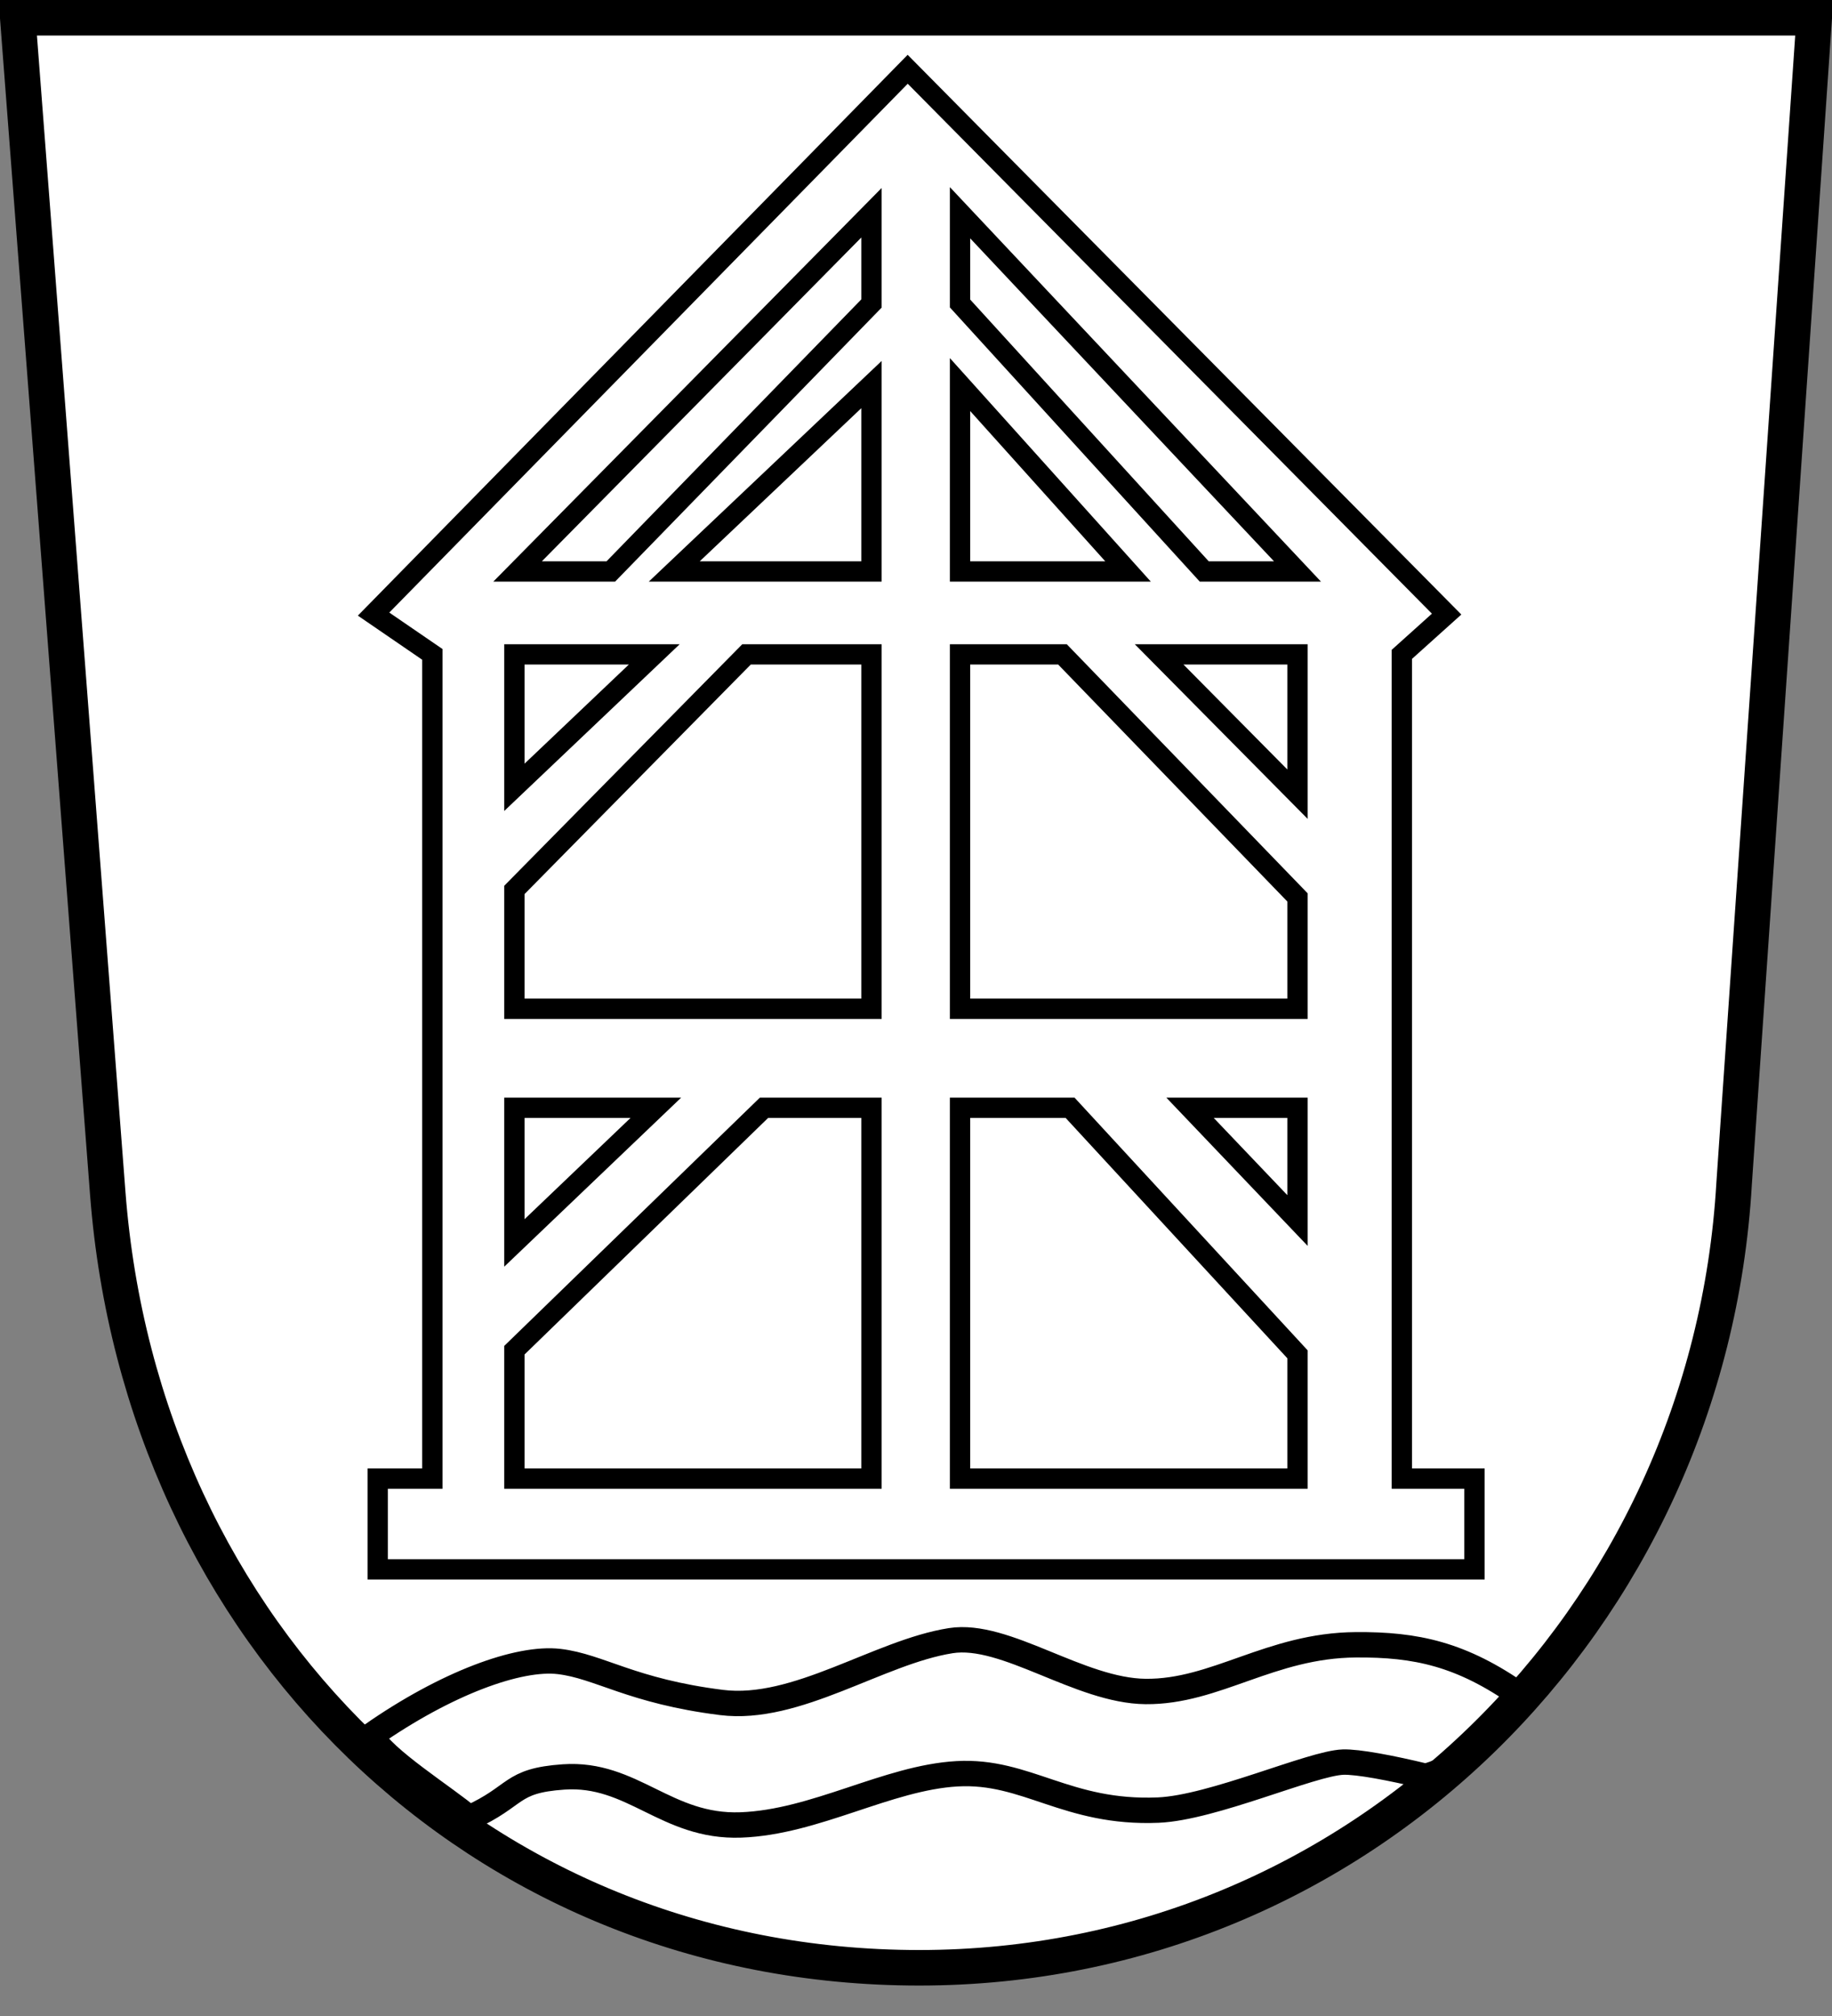 <?xml version="1.0" encoding="UTF-8" standalone="no"?>

<svg xmlns:dc="http://purl.org/dc/elements/1.1/" 
	xmlns:cc="http://web.resource.org/cc/" 
	xmlns:rdf="http://www.w3.org/1999/02/22-rdf-syntax-ns#" 
	xmlns:svg="http://www.w3.org/2000/svg" 
	xmlns="http://www.w3.org/2000/svg" 
	xmlns:sodipodi="http://sodipodi.sourceforge.net/DTD/sodipodi-0.dtd" 
	xmlns:inkscape="http://www.inkscape.org/namespaces/inkscape" 
	id="wappenGun" sodipodi:version="0.32" inkscape:version="0.44" version="1.0" 
	preserveAspectRatio="xMinYMin meet"
	viewBox="0 0 500 550" width="200" height="220">
    <rect x="0" y="0" width="500" height="550" fill="#808080" stroke="none"/>
  
  
   <script type="text/javascript">
	
   function init() {

        we = document.getElementById("welle");
        we.onclick = function changeColor()  {
      
        aktFarbe = this.style.fill;    
       // alert(aktFarbe);
       
        switch (aktFarbe) {
        case "rgb(85, 126, 190)" : aktFarbe = "rgb(252, 243, 71)"; break;
        case "rgb(252, 243, 71)" : aktFarbe = "rgb(255, 255, 255)"; break;
        case "rgb(255, 255, 255)" : aktFarbe = "rgb(85, 126, 190)"; break;      
        }
       
        this.style.fill = aktFarbe;
		check();
        }
		
		
		ha = document.getElementById("haus");
        ha.onclick = function changeColor()  {
      
        aktFarbe = this.style.fill;    
       // alert(aktFarbe);
       
        switch (aktFarbe) {
        case "rgb(85, 126, 190)" : aktFarbe = "rgb(252, 243, 71)"; break;
        case "rgb(252, 243, 71)" : aktFarbe = "rgb(255, 255, 255)"; break;
        case "rgb(255, 255, 255)" : aktFarbe = "rgb(85, 126, 190)"; break;      
        }
       
        this.style.fill = aktFarbe;
		check();
        }
		
		
		hg = document.getElementById("hintergrund");
		hg.onclick = function changeColor()  { 
        aktFarbe = this.style.fill;    
       // alert(aktFarbe);
       
        switch (aktFarbe) {
        case "rgb(85, 126, 190)" : aktFarbe = "rgb(252, 243, 71)"; break;
        case "rgb(252, 243, 71)" : aktFarbe = "rgb(255, 255, 255)"; break;
        case "rgb(255, 255, 255)" : aktFarbe = "rgb(85, 126, 190)"; break;      
        }
       
        this.style.fill = aktFarbe;
		check();
		
		
        } 
	    
			function check() {
		  

		if (we.style.fill == "rgb(255, 255, 255)") {
                    if (ha.style.fill == "rgb(252, 243, 71)") {
                        if (hg.style.fill == "rgb(85, 126, 190)") {
            		alert("Geschafft!");
					parent.window.location.href='../04turm04.html#page04_4_03';
		}}}
		
		}
		
        }

        window.onload = init;  
        
       
    </script>
  

  
    <path id="hintergrund" 
        style="opacity:1;
  fill:#FFFFFF;
  fill-opacity:1;
  fill-rule:nonzero;
  stroke:none;
  stroke-width:3.5;
  stroke-linecap:butt;
  stroke-linejoin:miter;
  stroke-miterlimit:4;
  stroke-dasharray:none;
  stroke-opacity:1" 
        d="M 473.281,322.946 C 466.391,441.669 371.176,536.847 250.862,536.847 
  C 130.548,536.847 38.6,445.558 29.413,325.595 L 4.848,4.848 
  L 495.152,4.848 L 473.281,322.946 z "  
        sodipodi:nodetypes="cssccc"/>
  
  
    <path id="welle" 
        style="opacity:1;
  fill:#FFFFFF;
  fill-opacity:1;
  fill-rule:evenodd;
  stroke:black;
  stroke-width:6.925;
  stroke-linecap:butt;
  stroke-linejoin:miter;
  stroke-miterlimit:4;
  stroke-dasharray:none;
  stroke-opacity:1"  
        d="M 414.978,462.592 C 415.984,463.3 401.551,481.752 389.029,484.591 
  C 379.621,482.308 370.543,480.598 366.565,480.733 C 357.982,481.024 330.97,493.203 316.102,493.826 
  C 291.106,494.872 280.243,482.847 261.219,483.916 C 242.195,484.986 222.539,497.153 202.168,497.879 
  C 181.797,498.604 172.659,483.484 153.816,484.783 C 139.052,485.8 141.477,489.932 128.032,495.998 
  C 122.047,490.756 104.077,479.596 101.334,473.459 C 121.827,459.145 141.583,451.981 152.615,453.288 
  C 163.647,454.596 172.324,461.378 196.889,464.465 C 217.433,467.047 239.78,450.721 259.468,447.603 
  C 274.451,445.23 294.601,461.298 312.679,461.468 C 331.817,461.647 346.697,448.909 370.011,448.727 
  C 386.514,448.598 398.895,451.257 414.978,462.592 z " 
        sodipodi:nodetypes="ccsssssccsssssc"/>
  
  
    <path id="umriss"
        style="opacity:1;
  fill:none;
  fill-opacity:1;
  fill-rule:nonzero;
  stroke:black;
  stroke-width:9.695;
  stroke-linecap:butt;
  stroke-linejoin:miter;
  stroke-miterlimit:4;
  stroke-dasharray:none;
  stroke-opacity:1"  
        d="M 473.281,322.946 C 466.391,441.669 371.176,536.847 250.862,536.847 
  C 130.548,536.847 38.6,445.558 29.413,325.595 L 4.848,4.848 
  L 495.152,4.848 L 473.281,322.946 z "  
        sodipodi:nodetypes="cssccc"/>
  
  
    <path id="haus" 
        style="opacity:1;
  fill:#FFFFFF;
  fill-opacity:1;
  fill-rule:nonzero;
  stroke:black;
  stroke-width:5.54;
  stroke-linecap:butt;
  stroke-linejoin:miter;
  stroke-miterlimit:4;
  stroke-opacity:1" 
        d="M 247.731,18.899 L 101.959,167.536 L 117.998,178.524 L 117.998,403.388 
  L 103.084,403.388 L 103.084,428.144 L 402.42,428.144 L 402.42,403.388 
  L 382.599,403.388 L 382.599,178.524 L 394.821,167.536 L 247.731,18.899 z 
  M 262.016,58.036 L 354.118,155.906 L 328.668,155.906 L 262.016,82.794 
  L 262.016,58.036 z M 237.853,58.036 L 237.853,82.794 L 166.708,155.906 
  L 141.259,155.906 L 237.853,58.036 z M 237.853,104.914 L 237.853,155.906 
  L 184.021,155.906 L 237.853,104.914 z M 262.016,104.914 L 307.87,155.906 
  L 262.016,155.906 L 262.016,104.914 z M 316.353,178.524 L 354.118,178.524 
  L 354.118,216.667 L 316.353,178.524 z M 178.567,178.524 L 140.393,214.792 
  L 140.393,178.524 L 178.567,178.524 z M 289.974,178.524 L 354.118,244.829 
  L 354.118,275.213 L 262.016,275.213 L 262.016,178.524 L 289.974,178.524 z 
  M 203.749,178.524 L 237.853,178.524 L 237.853,275.213 L 140.393,275.213 
  L 140.393,242.785 L 203.749,178.524 z M 324.79,302.221 L 354.118,302.221 
  L 354.118,332.978 L 324.79,302.221 z M 179,302.221 L 140.393,339.096 
  L 140.393,302.221 L 179,302.221 z M 208.518,302.221 L 237.853,302.221 
  L 237.853,403.388 L 140.393,403.388 L 140.393,368.355 L 208.518,302.221 z 
  M 292.052,302.221 L 354.118,369.48 L 354.118,403.388 L 262.016,403.388 
  L 262.016,302.221 L 292.052,302.221 z " 
        sodipodi:nodetypes="cccccccccccccccccccccccccccccccccccccccccccccccccccccccccccccccccccccc"/>
  
</svg>